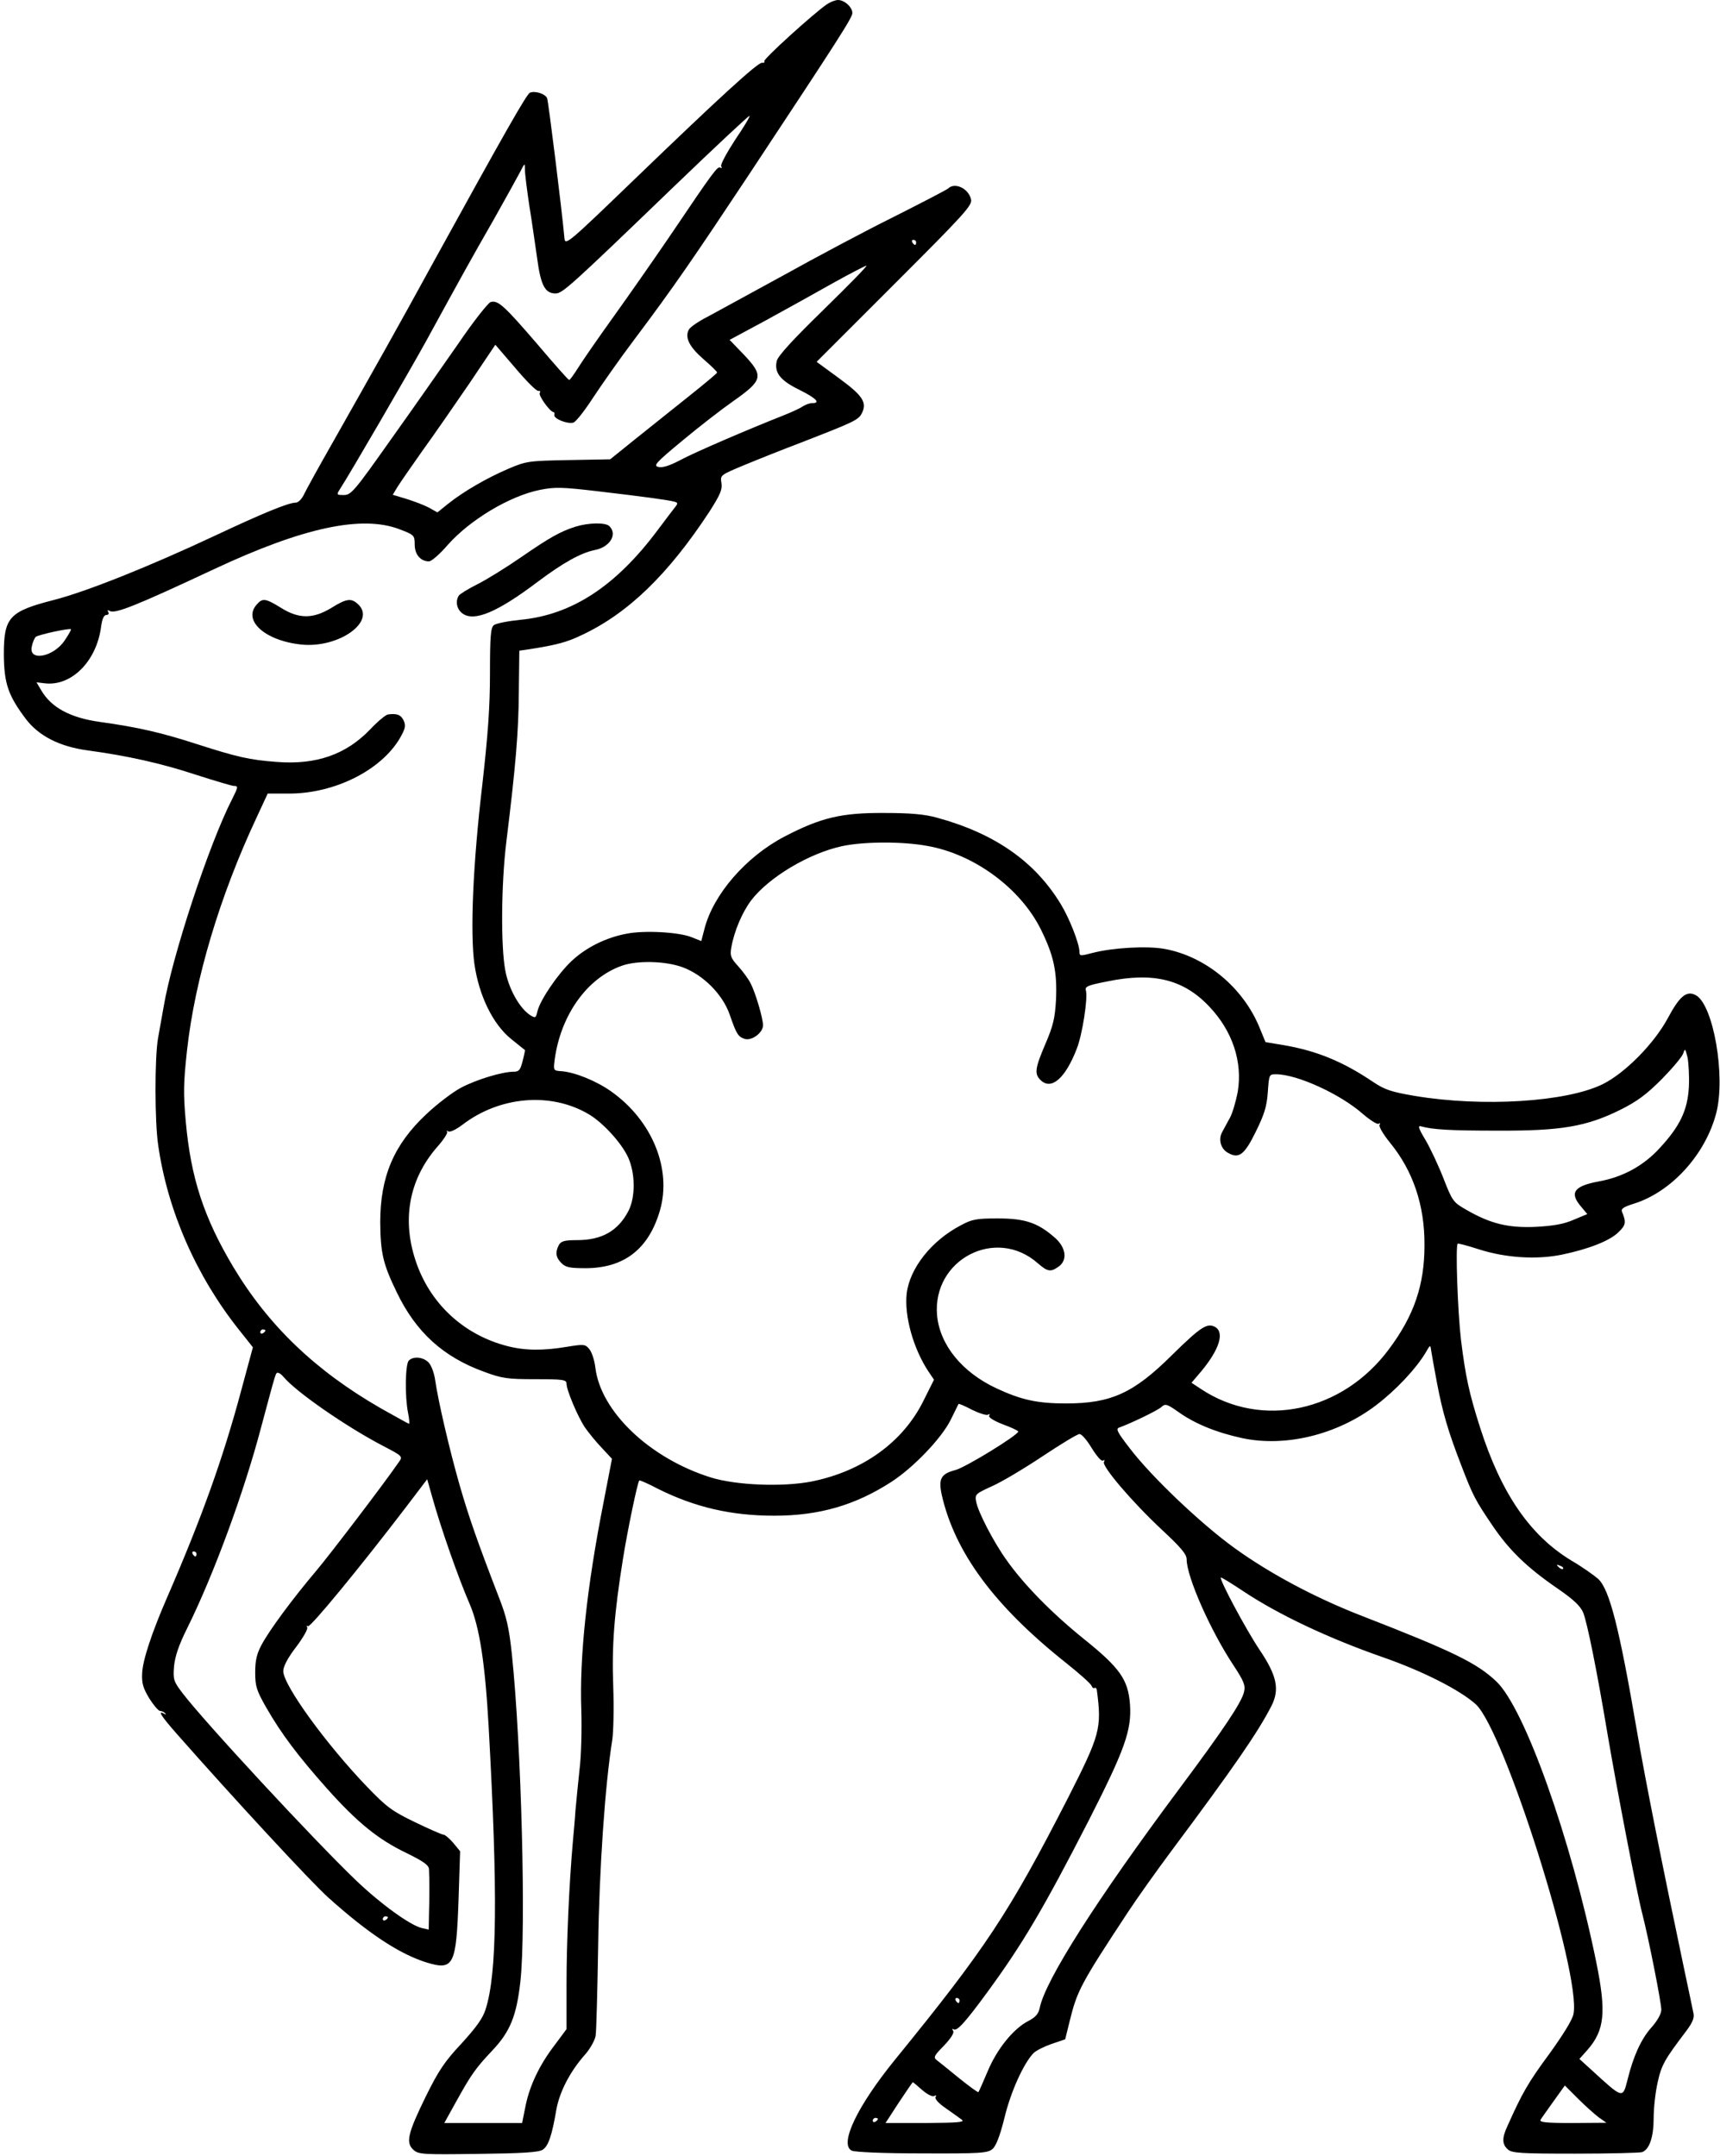 <?xml version="1.0" standalone="no"?>
<!DOCTYPE svg PUBLIC "-//W3C//DTD SVG 20010904//EN"
 "http://www.w3.org/TR/2001/REC-SVG-20010904/DTD/svg10.dtd">
<svg version="1.0" xmlns="http://www.w3.org/2000/svg"
 width="674pt" height="845pt" viewBox="0 0 674 845"
 preserveAspectRatio="xMidYMid meet">
<g transform="translate(0,845) scale(0.1,-0.1)"
fill="#000000" stroke="none">
<path d="M3240 8433 c-51 -35 -250 -215 -245 -223 3 -4 -1 -7 -9 -6 -17 1
-165 -134 -502 -459 -255 -246 -269 -258 -272 -230 -10 111 -63 537 -68 550
-7 17 -46 30 -67 22 -13 -5 -97 -153 -380 -667 -136 -249 -227 -410 -400 -716
-48 -84 -94 -168 -104 -188 -10 -22 -24 -36 -35 -36 -28 0 -130 -42 -315 -129
-258 -121 -503 -219 -631 -252 -176 -45 -197 -68 -197 -214 1 -114 17 -160 85
-251 51 -68 133 -110 245 -125 155 -21 289 -51 422 -95 75 -24 142 -44 149
-44 18 0 18 -3 -6 -51 -91 -177 -236 -618 -269 -816 -6 -35 -16 -90 -22 -123
-13 -79 -13 -325 1 -419 37 -256 149 -512 317 -723 l54 -68 -46 -170 c-71
-265 -154 -497 -290 -810 -60 -138 -96 -246 -98 -298 -2 -39 4 -58 28 -98 17
-27 36 -49 42 -49 6 0 15 -4 20 -9 5 -5 3 -6 -4 -2 -27 15 -11 -10 49 -78 220
-250 527 -582 594 -642 158 -142 280 -222 386 -255 106 -32 116 -12 125 251
l6 185 -27 33 c-15 17 -32 32 -38 32 -6 0 -56 22 -112 49 -89 43 -111 59 -186
137 -160 166 -330 400 -330 455 0 18 17 51 50 94 28 37 47 71 44 77 -4 6 -3 8
3 5 9 -6 205 232 388 472 l79 104 18 -64 c35 -126 103 -320 148 -424 39 -90
61 -232 75 -485 36 -651 33 -964 -12 -1104 -11 -36 -37 -71 -95 -135 -66 -70
-90 -107 -139 -206 -71 -145 -80 -182 -49 -210 20 -18 35 -19 253 -16 172 2
237 6 253 16 23 14 37 57 54 157 13 72 55 152 115 219 18 21 36 53 39 71 3 18
7 177 10 353 4 299 27 630 55 805 5 31 7 126 4 211 -6 162 4 286 38 499 18
113 57 300 64 308 2 2 34 -12 72 -32 146 -73 288 -106 457 -106 176 0 317 41
458 132 87 56 197 171 233 243 16 33 30 61 31 63 1 2 25 -8 53 -23 29 -14 57
-23 63 -19 6 4 8 3 4 -4 -4 -6 18 -20 54 -34 33 -12 60 -25 60 -28 0 -14 -207
-141 -246 -151 -57 -15 -67 -34 -54 -96 51 -226 205 -435 485 -658 53 -42 99
-83 102 -91 3 -8 8 -12 12 -9 4 2 8 -1 9 -8 20 -151 13 -175 -114 -425 -230
-449 -322 -588 -677 -1024 -147 -181 -219 -330 -170 -356 11 -6 122 -11 275
-11 229 -1 258 1 277 17 14 12 29 50 47 122 24 101 75 214 114 254 10 10 42
26 71 36 l53 18 18 73 c29 118 44 146 227 424 36 55 113 163 171 241 247 331
339 465 392 568 33 65 22 119 -46 220 -53 79 -159 277 -152 284 2 1 40 -22 85
-52 139 -93 336 -186 551 -261 155 -54 301 -128 363 -184 111 -101 413 -1056
383 -1213 -4 -23 -40 -81 -97 -160 -81 -110 -104 -150 -162 -280 -22 -47 -21
-71 1 -91 16 -15 50 -17 264 -17 136 0 254 3 263 6 29 11 45 60 45 134 0 39 7
102 16 141 15 67 27 88 112 200 24 32 32 51 28 69 -3 14 -21 102 -41 195 -79
375 -148 720 -181 914 -69 404 -107 551 -151 593 -16 14 -62 47 -105 72 -162
98 -275 262 -358 521 -43 135 -57 199 -75 344 -13 112 -22 367 -13 377 2 2 40
-8 83 -22 106 -34 227 -41 325 -21 106 22 190 55 223 89 28 27 30 38 13 79 -5
12 6 19 47 32 147 46 280 193 322 354 38 145 -11 426 -80 463 -36 19 -63 -3
-110 -91 -54 -100 -168 -215 -255 -258 -143 -70 -470 -90 -735 -46 -94 16
-118 24 -166 56 -117 79 -220 121 -348 143 l-72 12 -23 56 c-64 157 -210 279
-371 309 -69 13 -204 5 -282 -15 -49 -13 -53 -13 -53 3 0 32 -39 132 -74 189
-101 166 -258 276 -486 338 -47 13 -103 18 -205 18 -167 1 -248 -18 -390 -92
-152 -79 -281 -228 -315 -364 l-12 -46 -35 14 c-48 21 -186 29 -257 15 -81
-15 -160 -54 -217 -108 -53 -50 -122 -151 -133 -196 -6 -27 -8 -28 -29 -15
-41 27 -84 103 -97 175 -18 94 -16 340 4 503 37 300 48 432 49 587 l2 163 35
5 c109 17 151 28 207 55 183 85 341 238 503 485 42 66 51 86 47 112 -5 31 -5
31 91 71 53 22 151 61 217 86 216 84 229 90 243 118 20 42 1 69 -92 137 l-86
63 306 306 c276 276 305 308 299 331 -10 43 -64 68 -90 42 -6 -5 -102 -55
-215 -112 -113 -56 -306 -159 -430 -228 -124 -68 -256 -140 -293 -160 -38 -19
-73 -43 -78 -53 -16 -31 2 -67 57 -115 30 -26 54 -49 54 -53 0 -3 -48 -43
-107 -90 -59 -47 -153 -122 -209 -167 l-103 -83 -163 -3 c-157 -3 -166 -4
-238 -35 -84 -36 -175 -89 -235 -137 l-41 -33 -34 19 c-19 10 -59 25 -88 34
l-53 16 18 30 c10 16 54 80 98 142 45 62 127 181 184 264 l102 152 79 -92 c43
-51 83 -91 90 -89 6 1 9 -2 5 -8 -6 -10 41 -75 54 -75 3 0 5 -5 3 -11 -3 -15
52 -37 75 -30 10 3 45 48 78 99 33 50 105 153 161 227 154 205 232 319 445
640 359 543 409 621 409 639 0 23 -31 51 -56 51 -11 0 -31 -8 -44 -17z m-360
-532 c-33 -51 -58 -97 -54 -103 4 -6 3 -8 -3 -5 -11 7 -26 -13 -198 -268 -60
-88 -159 -230 -220 -315 -61 -85 -124 -176 -140 -202 -17 -27 -32 -48 -35 -47
-3 0 -59 63 -125 141 -130 151 -154 173 -183 164 -10 -4 -68 -77 -127 -164
-60 -86 -178 -255 -263 -374 -142 -201 -156 -218 -184 -218 -29 0 -30 1 -16
23 39 60 265 449 336 577 140 256 182 332 267 480 45 80 91 163 102 184 20 39
20 39 20 10 0 -16 8 -78 17 -139 10 -60 23 -154 31 -208 14 -106 31 -137 72
-137 27 0 55 25 464 419 161 155 294 279 296 277 3 -2 -23 -45 -57 -95z m710
-401 c0 -5 -2 -10 -4 -10 -3 0 -8 5 -11 10 -3 6 -1 10 4 10 6 0 11 -4 11 -10z
m-362 -263 c-119 -116 -179 -181 -184 -201 -11 -46 13 -77 89 -114 66 -33 84
-52 49 -52 -10 0 -26 -6 -37 -13 -11 -8 -47 -24 -80 -37 -134 -53 -344 -143
-401 -174 -40 -21 -68 -30 -84 -26 -21 5 -11 16 95 104 65 54 154 123 197 153
118 83 122 99 43 183 l-56 58 143 77 c79 43 197 109 263 146 66 37 125 67 130
68 6 0 -70 -77 -167 -172z m-888 -712 c180 -21 282 -35 302 -41 15 -4 15 -7 3
-22 -7 -9 -37 -48 -66 -87 -165 -222 -338 -335 -540 -354 -49 -5 -95 -14 -104
-21 -12 -10 -15 -43 -15 -189 0 -132 -8 -241 -30 -436 -37 -313 -48 -579 -31
-703 18 -124 72 -235 143 -293 29 -24 54 -43 55 -44 1 0 -3 -20 -9 -43 -9 -35
-14 -42 -35 -42 -45 0 -147 -31 -207 -63 -32 -17 -94 -64 -136 -104 -127 -119
-180 -245 -180 -423 1 -121 11 -164 65 -275 75 -156 182 -253 342 -311 70 -26
91 -29 200 -29 111 0 123 -2 123 -18 0 -25 44 -129 72 -171 14 -20 43 -56 66
-80 l40 -43 -33 -171 c-65 -329 -95 -606 -87 -816 2 -71 0 -175 -7 -230 -6
-56 -13 -128 -16 -161 -2 -33 -7 -87 -10 -120 -15 -170 -25 -399 -25 -559 l0
-178 -46 -62 c-60 -78 -99 -160 -115 -241 l-13 -65 -152 0 -153 0 46 83 c60
108 76 131 143 202 69 73 94 135 109 268 23 204 4 928 -33 1282 -11 105 -21
149 -51 225 -84 218 -117 312 -154 440 -40 140 -84 329 -96 413 -4 27 -15 57
-26 68 -21 21 -59 25 -77 7 -14 -14 -16 -140 -3 -205 5 -24 6 -43 4 -43 -2 0
-52 28 -111 61 -257 148 -440 324 -578 554 -115 193 -166 348 -186 569 -10
112 -9 153 5 281 31 278 128 602 271 908 l45 97 84 0 c178 0 360 91 434 217
21 37 24 48 15 69 -11 23 -27 29 -62 24 -8 -1 -40 -27 -70 -59 -94 -98 -211
-139 -365 -127 -108 8 -155 19 -314 70 -139 45 -230 66 -381 87 -114 16 -189
56 -228 123 l-19 32 33 -4 c104 -12 202 86 220 221 4 31 11 47 21 47 8 0 11 5
7 12 -4 7 -3 8 5 4 21 -13 99 18 411 164 348 163 578 212 725 156 58 -22 60
-24 60 -60 0 -39 23 -66 56 -66 10 0 43 29 74 65 87 98 242 191 360 215 59 12
88 11 225 -5z m-2086 -584 c-44 -67 -145 -85 -129 -23 3 15 10 31 15 36 8 8
131 35 138 30 2 -1 -9 -21 -24 -43z m3379 -806 c184 -32 366 -166 446 -328 51
-103 64 -167 59 -276 -4 -71 -11 -101 -41 -171 -42 -98 -45 -120 -17 -145 41
-37 95 10 139 124 22 54 45 202 36 230 -4 15 8 20 85 35 180 37 298 8 399 -99
91 -96 131 -217 111 -335 -7 -36 -20 -81 -30 -100 -11 -19 -24 -45 -31 -57
-16 -29 -5 -67 25 -82 41 -23 63 -6 107 84 33 67 43 98 47 154 5 70 5 71 32
71 83 0 253 -78 341 -156 28 -24 55 -41 61 -38 7 4 8 2 4 -4 -4 -6 14 -37 40
-69 91 -111 137 -246 136 -403 0 -156 -41 -276 -139 -407 -182 -246 -499 -314
-736 -157 l-38 25 40 47 c70 85 90 151 52 172 -31 16 -55 1 -169 -111 -150
-149 -239 -189 -414 -189 -112 0 -174 13 -273 59 -135 63 -222 170 -233 286
-19 219 230 349 394 205 39 -34 51 -36 82 -14 36 25 30 75 -15 114 -66 58
-116 75 -223 75 -83 0 -101 -3 -145 -27 -115 -60 -200 -168 -212 -267 -10 -88
26 -217 86 -307 l21 -31 -42 -84 c-80 -161 -238 -275 -438 -315 -113 -22 -295
-15 -395 16 -239 75 -431 258 -452 430 -3 28 -14 61 -23 72 -16 20 -21 21 -88
10 -95 -16 -166 -15 -235 3 -166 43 -295 160 -353 319 -62 170 -33 333 80 462
25 28 42 55 38 59 -4 5 -2 5 5 1 7 -4 31 8 55 26 146 112 346 129 494 42 57
-33 131 -115 156 -171 28 -63 28 -155 1 -208 -41 -79 -104 -115 -202 -115 -49
0 -62 -4 -71 -19 -15 -29 -12 -49 10 -71 17 -17 33 -20 97 -20 149 1 245 75
289 226 47 163 -30 352 -190 466 -59 42 -143 76 -196 80 -32 2 -32 3 -26 48
24 173 127 317 262 365 61 22 173 19 240 -6 80 -30 155 -105 183 -184 27 -78
33 -87 58 -96 27 -10 73 23 73 53 0 27 -29 126 -48 163 -8 17 -30 47 -49 68
-30 33 -33 42 -27 75 11 63 43 138 78 184 69 90 226 184 356 212 84 18 235 19
333 1z m2985 -945 c-5 -91 -35 -154 -115 -240 -63 -69 -144 -113 -238 -130
-97 -18 -116 -44 -70 -98 l25 -30 -53 -22 c-38 -17 -78 -24 -148 -28 -108 -5
-179 12 -275 68 -49 28 -53 33 -88 123 -20 51 -52 119 -71 151 -26 43 -30 56
-17 52 47 -13 114 -17 302 -17 248 -1 347 16 480 82 66 33 102 60 162 120 42
43 80 88 84 101 7 21 8 19 17 -17 4 -22 7 -74 5 -115z m-5578 -954 c0 -3 -4
-8 -10 -11 -5 -3 -10 -1 -10 4 0 6 5 11 10 11 6 0 10 -2 10 -4z m4591 -206
c22 -115 43 -188 96 -325 45 -117 54 -134 121 -233 65 -96 134 -164 255 -247
64 -44 90 -69 101 -95 16 -41 53 -223 96 -480 35 -206 113 -614 136 -702 25
-98 74 -346 74 -374 0 -16 -15 -43 -40 -71 -39 -44 -70 -112 -92 -202 -20 -77
-16 -78 -146 41 l-43 39 32 36 c67 77 74 147 34 344 -99 484 -281 996 -392
1100 -76 72 -170 118 -533 259 -179 70 -355 164 -492 263 -133 96 -326 280
-410 390 -51 66 -57 78 -41 83 42 15 149 66 164 80 15 14 22 12 66 -19 64 -46
149 -81 251 -103 169 -36 371 13 523 128 78 59 158 144 196 208 17 30 18 31
21 8 2 -13 12 -70 23 -128z m-4520 24 c48 -58 245 -195 391 -271 77 -40 77
-41 60 -64 -51 -75 -265 -356 -322 -424 -95 -112 -186 -236 -215 -291 -19 -35
-25 -62 -25 -108 0 -54 5 -71 44 -139 58 -101 124 -189 238 -317 118 -132 200
-199 311 -252 65 -32 87 -47 88 -63 2 -33 2 -116 0 -179 l-1 -58 -27 6 c-46
11 -162 95 -257 186 -168 161 -595 622 -681 735 -35 46 -37 53 -33 105 4 39
18 82 52 150 103 208 223 533 291 793 58 216 55 207 64 207 5 0 15 -7 22 -16z
m3167 -279 c20 -32 38 -53 44 -49 7 4 8 2 4 -5 -10 -16 111 -158 228 -267 73
-68 96 -95 96 -115 0 -68 93 -279 184 -416 40 -61 47 -78 41 -103 -9 -41 -80
-147 -253 -379 -325 -436 -527 -753 -548 -861 -5 -23 -17 -36 -44 -50 -59 -30
-124 -111 -160 -198 -18 -42 -34 -79 -36 -81 -2 -2 -36 23 -76 55 -40 33 -79
64 -88 71 -13 10 -9 18 29 56 27 29 41 50 36 58 -5 7 -4 10 2 6 13 -8 45 27
130 143 140 191 222 330 399 675 141 277 169 354 162 455 -7 98 -40 144 -182
258 -124 100 -233 211 -301 307 -51 71 -113 190 -120 231 -5 28 -2 30 61 59
37 16 126 69 198 117 72 48 138 88 146 88 9 0 30 -25 48 -55z m-3508 -415 c0
-5 -2 -10 -4 -10 -3 0 -8 5 -11 10 -3 6 -1 10 4 10 6 0 11 -4 11 -10z m5355
-58 c-3 -3 -11 0 -18 7 -9 10 -8 11 6 5 10 -3 15 -9 12 -12z m-4605 -1366 c0
-3 -4 -8 -10 -11 -5 -3 -10 -1 -10 4 0 6 5 11 10 11 6 0 10 -2 10 -4z m2240
-326 c0 -5 -2 -10 -4 -10 -3 0 -8 5 -11 10 -3 6 -1 10 4 10 6 0 11 -4 11 -10z
m-146 -351 c21 -18 40 -27 47 -23 8 4 9 3 5 -4 -4 -7 12 -25 40 -44 25 -18 54
-38 63 -45 13 -10 -15 -12 -142 -13 l-157 0 52 80 c29 44 54 80 55 80 1 0 18
-14 37 -31z m2651 -107 l30 -21 -133 -1 c-106 0 -131 3 -125 13 4 7 28 40 52
74 l43 60 52 -52 c28 -28 65 -61 81 -73z m-2825 -6 c0 -3 -4 -8 -10 -11 -5 -3
-10 -1 -10 4 0 6 5 11 10 11 6 0 10 -2 10 -4z"/>
<path d="M2255 6386 c-59 -19 -99 -41 -215 -121 -58 -40 -134 -87 -170 -105
-36 -18 -68 -38 -72 -44 -15 -23 -8 -56 17 -72 46 -30 136 8 292 126 100 75
169 113 222 124 60 11 92 61 59 94 -15 15 -81 14 -133 -2z"/>
<path d="M1007 6082 c-58 -63 31 -143 174 -158 148 -15 296 92 221 159 -26 24
-45 21 -103 -15 -72 -44 -128 -44 -198 0 -60 37 -72 39 -94 14z"/>
</g>
</svg>
